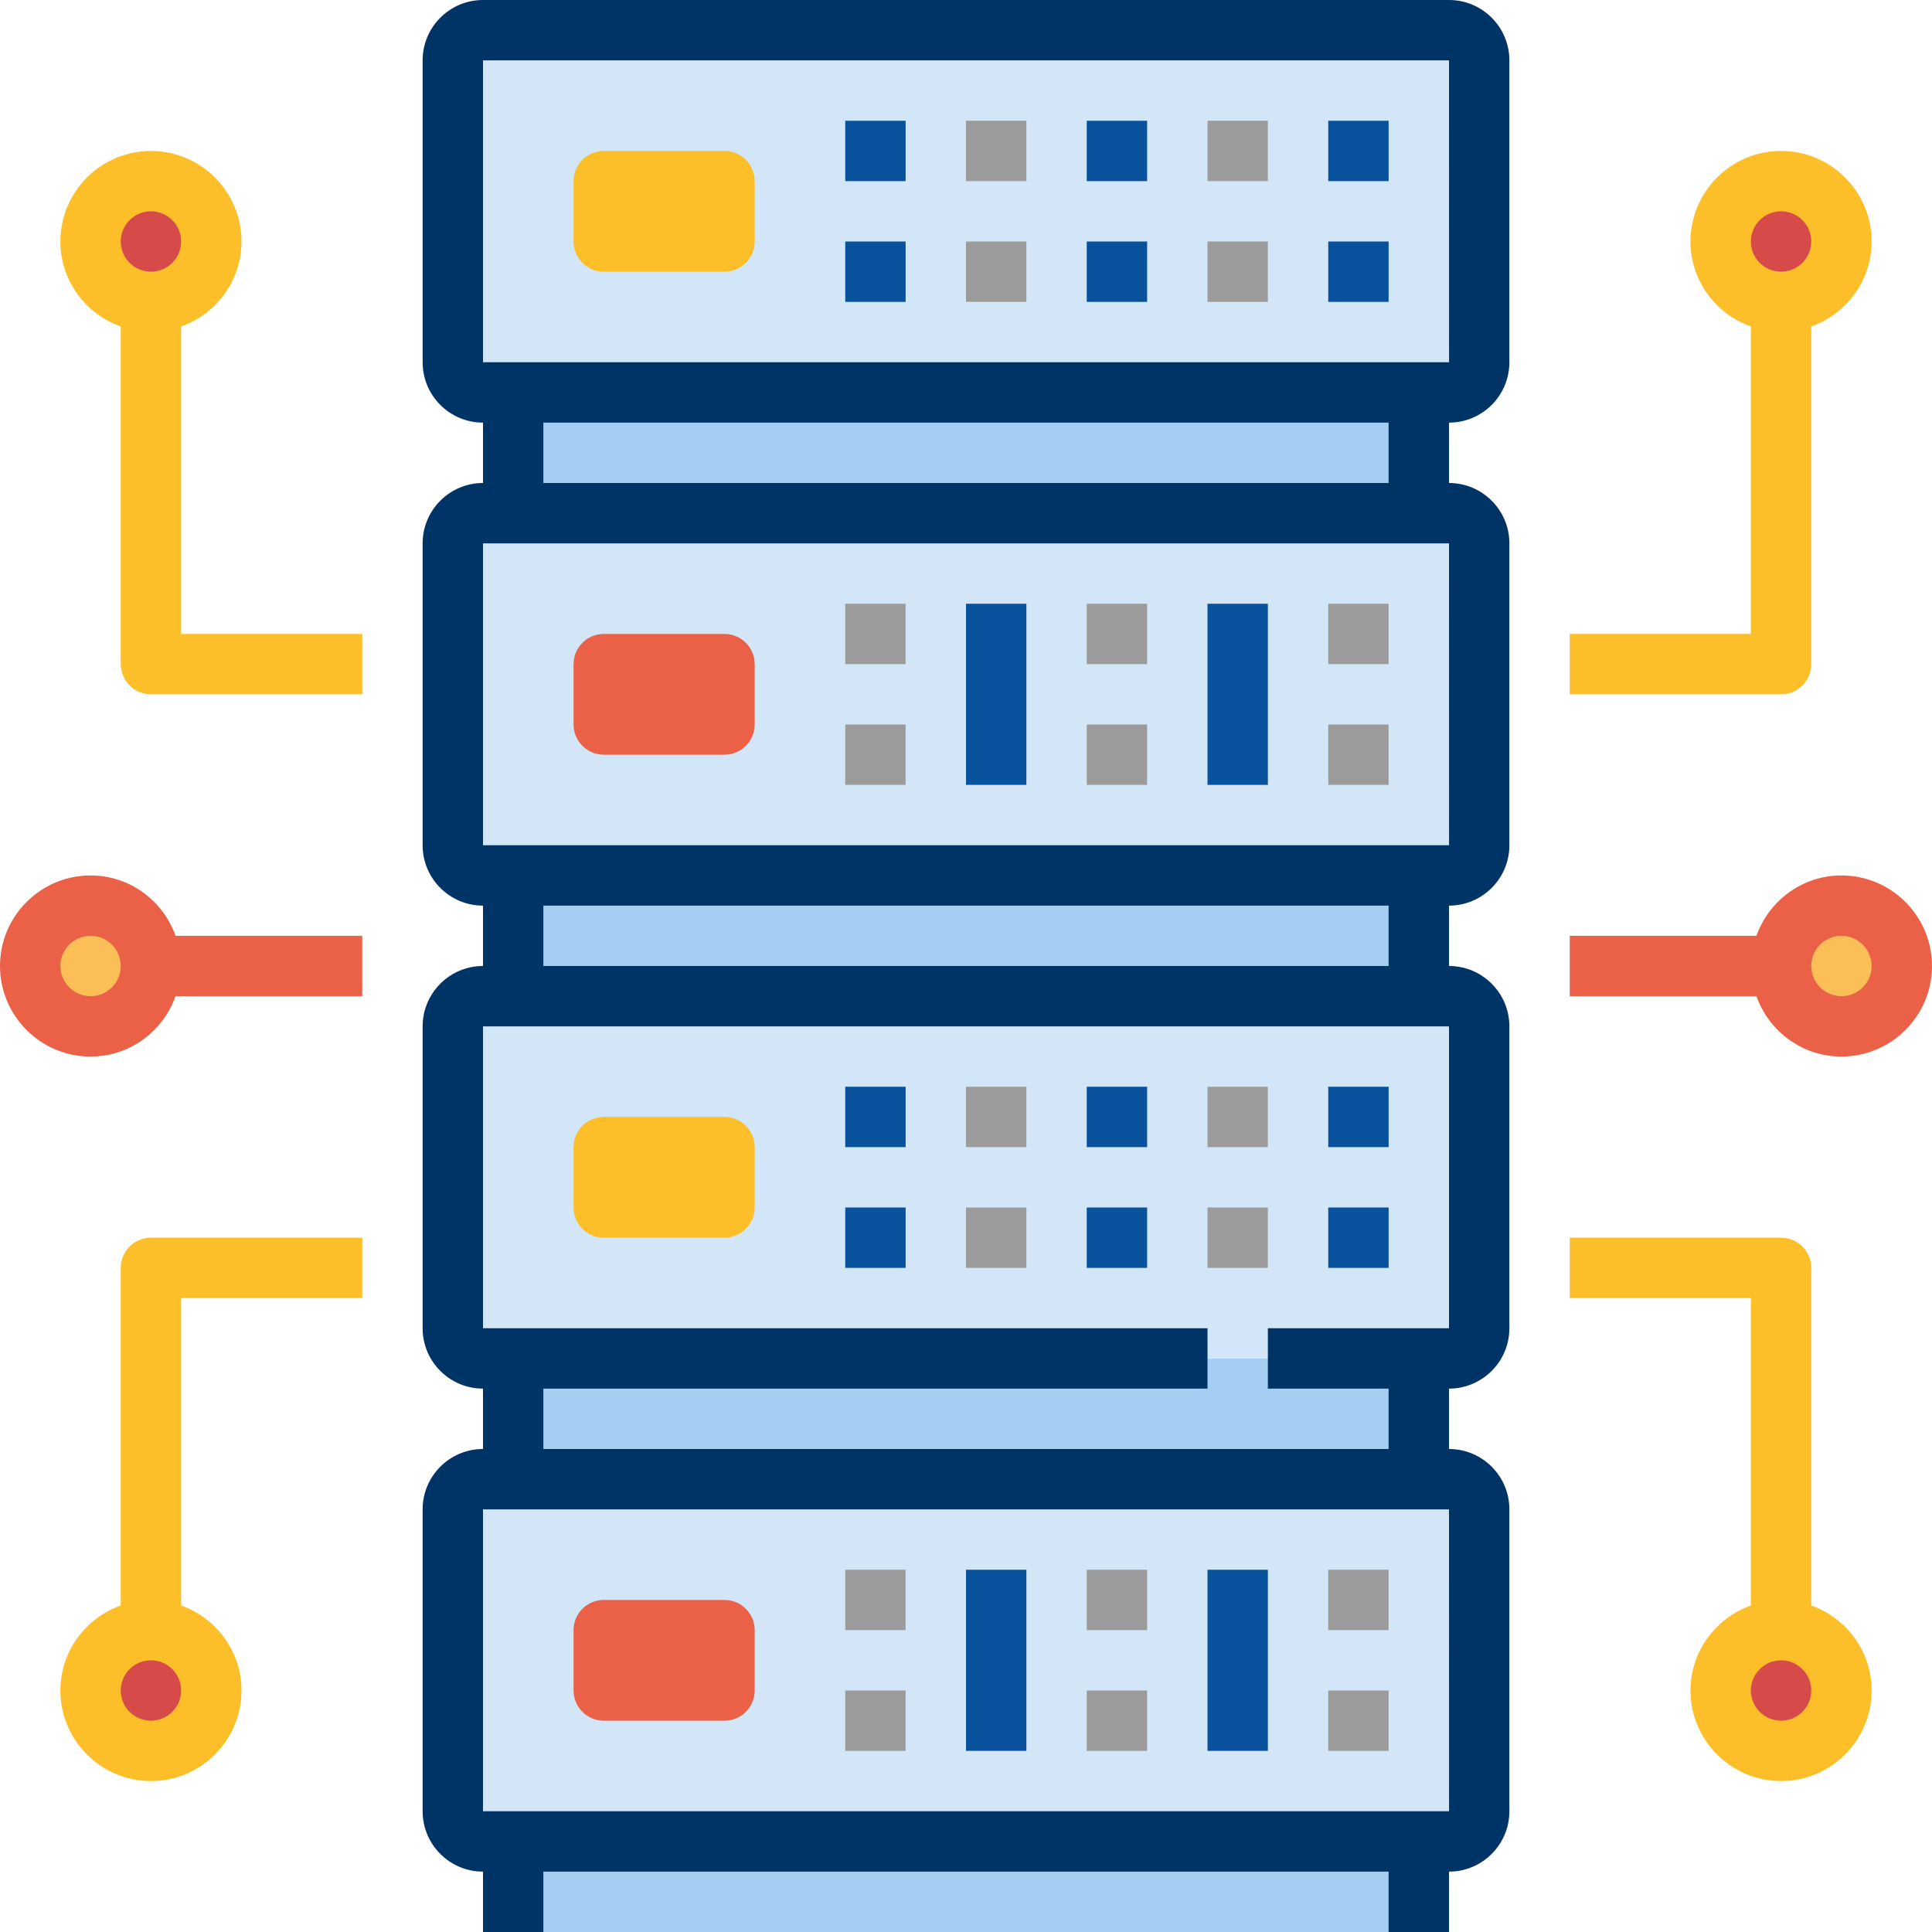 <?xml version="1.0" encoding="UTF-8"?>
<svg width="92px" height="92px" viewBox="0 0 92 92" version="1.1" xmlns="http://www.w3.org/2000/svg" xmlns:xlink="http://www.w3.org/1999/xlink">
    <!-- Generator: Sketch 53.1 (72631) - https://sketchapp.com -->
    <title>server (1)</title>
    <desc>Created with Sketch.</desc>
    <g id="Symbols" stroke="none" stroke-width="1" fill="none" fill-rule="evenodd">
        <g id="Services/Service/Icon/Bot-development-Copy" transform="translate(-4, 0)">
            <g id="server-(1)" transform="translate(4, 0)">
                <polygon id="Path" fill="#A4CFF2" points="63.25 64.688 67.562 64.688 67.562 70.438 24.438 70.438 24.438 64.688"></polygon>
                <polygon id="Path" fill="#A4CFF2" points="24.438 87.688 67.562 87.688 67.562 92 24.438 92"></polygon>
                <path d="M23,64.688 C22.207,64.688 21.562,64.043 21.562,63.25 L21.562,48.875 C21.562,48.082 22.207,47.438 23,47.438 L69,47.438 C69.793,47.438 70.438,48.082 70.438,48.875 L70.438,63.25 C70.438,64.043 69.793,64.688 69,64.688 L23,64.688 Z" id="Path" fill="#D3E6F8"></path>
                <path d="M34.5,58.938 L28.75,58.938 C27.957,58.938 27.312,58.293 27.312,57.5 L27.312,54.625 C27.312,53.832 27.957,53.188 28.75,53.188 L34.5,53.188 C35.293,53.188 35.938,53.832 35.938,54.625 L35.938,57.5 C35.938,58.293 35.293,58.938 34.5,58.938 Z" id="Path" fill="#FCBF29"></path>
                <polygon id="Path" fill="#A4CFF2" points="24.438 41.688 67.562 41.688 67.562 47.438 24.438 47.438"></polygon>
                <polygon id="Path" fill="#A4CFF2" points="24.438 18.688 67.562 18.688 67.562 24.438 24.438 24.438"></polygon>
                <path d="M69,18.688 L23,18.688 C22.207,18.688 21.562,18.043 21.562,17.25 L21.562,2.875 C21.562,2.082 22.207,1.438 23,1.438 L69,1.438 C69.793,1.438 70.438,2.082 70.438,2.875 L70.438,17.25 C70.438,18.043 69.793,18.688 69,18.688 Z" id="Path" fill="#D3E6F8"></path>
                <path d="M34.5,12.938 L28.75,12.938 C27.957,12.938 27.312,12.293 27.312,11.5 L27.312,8.625 C27.312,7.832 27.957,7.188 28.75,7.188 L34.5,7.188 C35.293,7.188 35.938,7.832 35.938,8.625 L35.938,11.5 C35.938,12.293 35.293,12.938 34.5,12.938 Z" id="Path" fill="#FCBF29"></path>
                <path d="M69,87.688 L23,87.688 C22.207,87.688 21.562,87.043 21.562,86.25 L21.562,71.875 C21.562,71.082 22.207,70.438 23,70.438 L69,70.438 C69.793,70.438 70.438,71.082 70.438,71.875 L70.438,86.25 C70.438,87.043 69.793,87.688 69,87.688 Z" id="Path" fill="#D3E6F8"></path>
                <path d="M34.5,81.938 L28.75,81.938 C27.957,81.938 27.312,81.293 27.312,80.5 L27.312,77.625 C27.312,76.832 27.957,76.188 28.75,76.188 L34.5,76.188 C35.293,76.188 35.938,76.832 35.938,77.625 L35.938,80.5 C35.938,81.293 35.293,81.938 34.5,81.938 Z" id="Path" fill="#EA6148"></path>
                <path d="M69,41.688 L23,41.688 C22.207,41.688 21.562,41.043 21.562,40.25 L21.562,25.875 C21.562,25.082 22.207,24.438 23,24.438 L69,24.438 C69.793,24.438 70.438,25.082 70.438,25.875 L70.438,40.25 C70.438,41.043 69.793,41.688 69,41.688 Z" id="Path" fill="#D3E6F8"></path>
                <path d="M34.5,35.938 L28.75,35.938 C27.957,35.938 27.312,35.293 27.312,34.5 L27.312,31.625 C27.312,30.832 27.957,30.188 28.75,30.188 L34.5,30.188 C35.293,30.188 35.938,30.832 35.938,31.625 L35.938,34.5 C35.938,35.293 35.293,35.938 34.5,35.938 Z" id="Path" fill="#EA6148"></path>
                <path d="M90.562,46 C90.562,47.588 89.275,48.875 87.688,48.875 C86.1,48.875 84.812,47.588 84.812,46 C84.812,44.412 86.1,43.125 87.688,43.125 C89.275,43.125 90.562,44.412 90.562,46 Z" id="Path" fill="#FCBE56"></path>
                <path d="M87.688,11.5 C87.688,13.088 86.4,14.375 84.812,14.375 C83.225,14.375 81.938,13.088 81.938,11.5 C81.938,9.912 83.225,8.625 84.812,8.625 C86.4,8.625 87.688,9.912 87.688,11.5 Z" id="Path" fill="#D64A49"></path>
                <path d="M87.688,80.5 C87.688,82.088 86.4,83.375 84.812,83.375 C83.225,83.375 81.938,82.088 81.938,80.5 C81.938,78.912 83.225,77.625 84.812,77.625 C86.4,77.625 87.688,78.912 87.688,80.5 Z" id="Path" fill="#D64A49"></path>
                <path d="M7.188,46 C7.188,47.588 5.9,48.875 4.312,48.875 C2.725,48.875 1.438,47.588 1.438,46 C1.438,44.412 2.725,43.125 4.312,43.125 C5.9,43.125 7.188,44.412 7.188,46 Z" id="Path" fill="#FCBE56"></path>
                <path d="M10.062,11.5 C10.062,13.088 8.775,14.375 7.188,14.375 C5.6,14.375 4.312,13.088 4.312,11.5 C4.312,9.912 5.6,8.625 7.188,8.625 C8.775,8.625 10.062,9.912 10.062,11.5 Z" id="Path" fill="#D64A49"></path>
                <path d="M10.062,80.5 C10.062,82.088 8.775,83.375 7.188,83.375 C5.6,83.375 4.312,82.088 4.312,80.5 C4.312,78.912 5.6,77.625 7.188,77.625 C8.775,77.625 10.062,78.912 10.062,80.5 Z" id="Path" fill="#D64A49"></path>
                <polygon id="Path" fill="#07519D" points="40.25 51.75 43.125 51.75 43.125 54.625 40.25 54.625"></polygon>
                <polygon id="Path" fill="#07519D" points="40.25 57.5 43.125 57.5 43.125 60.375 40.25 60.375"></polygon>
                <polygon id="Path" fill="#9B9B9B" points="46 51.75 48.875 51.75 48.875 54.625 46 54.625"></polygon>
                <polygon id="Path" fill="#9B9B9B" points="46 57.5 48.875 57.5 48.875 60.375 46 60.375"></polygon>
                <polygon id="Path" fill="#07519D" points="51.75 51.75 54.625 51.75 54.625 54.625 51.75 54.625"></polygon>
                <polygon id="Path" fill="#07519D" points="51.75 57.5 54.625 57.5 54.625 60.375 51.75 60.375"></polygon>
                <polygon id="Path" fill="#9B9B9B" points="57.5 51.75 60.375 51.75 60.375 54.625 57.5 54.625"></polygon>
                <polygon id="Path" fill="#9B9B9B" points="57.5 57.5 60.375 57.5 60.375 60.375 57.5 60.375"></polygon>
                <polygon id="Path" fill="#07519D" points="63.25 51.75 66.125 51.75 66.125 54.625 63.25 54.625"></polygon>
                <polygon id="Path" fill="#07519D" points="63.25 57.5 66.125 57.5 66.125 60.375 63.25 60.375"></polygon>
                <path d="M69,0 L23,0 C21.414,0 20.125,1.289 20.125,2.875 L20.125,17.25 C20.125,18.836 21.414,20.125 23,20.125 L23,23 C21.414,23 20.125,24.289 20.125,25.875 L20.125,40.25 C20.125,41.836 21.414,43.125 23,43.125 L23,46 C21.414,46 20.125,47.289 20.125,48.875 L20.125,63.25 C20.125,64.836 21.414,66.125 23,66.125 L23,69 C21.414,69 20.125,70.289 20.125,71.875 L20.125,86.25 C20.125,87.836 21.414,89.125 23,89.125 L23,92 L25.875,92 L25.875,89.125 L66.125,89.125 L66.125,92 L69,92 L69,89.125 C70.586,89.125 71.875,87.836 71.875,86.25 L71.875,71.875 C71.875,70.289 70.586,69 69,69 L69,66.125 C70.586,66.125 71.875,64.836 71.875,63.25 L71.875,48.875 C71.875,47.289 70.586,46 69,46 L69,43.125 C70.586,43.125 71.875,41.836 71.875,40.25 L71.875,25.875 C71.875,24.289 70.586,23 69,23 L69,20.125 C70.586,20.125 71.875,18.836 71.875,17.25 L71.875,2.875 C71.875,1.289 70.586,0 69,0 Z M69.003,86.25 L23,86.25 L23,71.875 L69,71.875 L69.003,86.25 Z M69,63.25 L60.375,63.25 L60.375,66.125 L66.125,66.125 L66.125,69 L25.875,69 L25.875,66.125 L57.5,66.125 L57.5,63.25 L23,63.25 L23,48.875 L69,48.875 L69,63.25 Z M66.125,46 L25.875,46 L25.875,43.125 L66.125,43.125 L66.125,46 Z M69.003,40.25 L23,40.25 L23,25.875 L69,25.875 L69.003,40.25 Z M66.125,23 L25.875,23 L25.875,20.125 L66.125,20.125 L66.125,23 Z M67.562,17.25 L23,17.25 L23,2.875 L69,2.875 L69.003,17.25 L67.562,17.25 Z" id="Shape" fill="#003366" fill-rule="nonzero"></path>
                <polygon id="Path" fill="#07519D" points="40.25 5.75 43.125 5.75 43.125 8.625 40.25 8.625"></polygon>
                <polygon id="Path" fill="#07519D" points="40.25 11.5 43.125 11.5 43.125 14.375 40.25 14.375"></polygon>
                <polygon id="Path" fill="#9B9B9B" points="46 5.75 48.875 5.75 48.875 8.625 46 8.625"></polygon>
                <polygon id="Path" fill="#9B9B9B" points="46 11.5 48.875 11.5 48.875 14.375 46 14.375"></polygon>
                <polygon id="Path" fill="#07519D" points="51.75 5.75 54.625 5.75 54.625 8.625 51.75 8.625"></polygon>
                <polygon id="Path" fill="#07519D" points="51.75 11.5 54.625 11.5 54.625 14.375 51.75 14.375"></polygon>
                <polygon id="Path" fill="#9B9B9B" points="57.5 5.75 60.375 5.75 60.375 8.625 57.5 8.625"></polygon>
                <polygon id="Path" fill="#9B9B9B" points="57.5 11.5 60.375 11.5 60.375 14.375 57.5 14.375"></polygon>
                <polygon id="Path" fill="#07519D" points="63.25 5.75 66.125 5.75 66.125 8.625 63.25 8.625"></polygon>
                <polygon id="Path" fill="#07519D" points="63.25 11.5 66.125 11.5 66.125 14.375 63.25 14.375"></polygon>
                <polygon id="Path" fill="#9B9B9B" points="40.25 74.75 43.125 74.75 43.125 77.625 40.25 77.625"></polygon>
                <polygon id="Path" fill="#9B9B9B" points="40.25 80.5 43.125 80.5 43.125 83.375 40.25 83.375"></polygon>
                <polygon id="Path" fill="#9B9B9B" points="51.75 74.75 54.625 74.75 54.625 77.625 51.75 77.625"></polygon>
                <polygon id="Path" fill="#9B9B9B" points="51.75 80.5 54.625 80.5 54.625 83.375 51.75 83.375"></polygon>
                <polygon id="Path" fill="#9B9B9B" points="63.25 74.75 66.125 74.75 66.125 77.625 63.25 77.625"></polygon>
                <polygon id="Path" fill="#9B9B9B" points="63.25 80.5 66.125 80.5 66.125 83.375 63.25 83.375"></polygon>
                <polygon id="Path" fill="#07519D" points="46 74.75 48.875 74.75 48.875 83.375 46 83.375"></polygon>
                <polygon id="Path" fill="#07519D" points="57.5 74.75 60.375 74.75 60.375 83.375 57.5 83.375"></polygon>
                <polygon id="Path" fill="#9B9B9B" points="40.25 28.75 43.125 28.75 43.125 31.625 40.25 31.625"></polygon>
                <polygon id="Path" fill="#9B9B9B" points="40.25 34.5 43.125 34.5 43.125 37.375 40.25 37.375"></polygon>
                <polygon id="Path" fill="#9B9B9B" points="51.75 28.75 54.625 28.75 54.625 31.625 51.75 31.625"></polygon>
                <polygon id="Path" fill="#9B9B9B" points="51.75 34.5 54.625 34.5 54.625 37.375 51.75 37.375"></polygon>
                <polygon id="Path" fill="#9B9B9B" points="63.25 28.75 66.125 28.75 66.125 31.625 63.25 31.625"></polygon>
                <polygon id="Path" fill="#9B9B9B" points="63.25 34.5 66.125 34.5 66.125 37.375 63.25 37.375"></polygon>
                <polygon id="Path" fill="#07519D" points="46 28.75 48.875 28.75 48.875 37.375 46 37.375"></polygon>
                <polygon id="Path" fill="#07519D" points="57.5 28.75 60.375 28.75 60.375 37.375 57.5 37.375"></polygon>
                <path d="M87.688,41.688 C85.816,41.688 84.235,42.893 83.64,44.562 L74.75,44.562 L74.75,47.438 L83.64,47.438 C84.235,49.107 85.816,50.312 87.688,50.312 C90.065,50.312 92,48.377 92,46 C92,43.623 90.065,41.688 87.688,41.688 Z M87.688,47.438 C86.894,47.438 86.25,46.793 86.25,46 C86.25,45.207 86.894,44.562 87.688,44.562 C88.481,44.562 89.125,45.207 89.125,46 C89.125,46.793 88.481,47.438 87.688,47.438 Z" id="Shape" fill="#EA6148" fill-rule="nonzero"></path>
                <path d="M86.25,31.625 L86.25,15.548 C87.919,14.953 89.125,13.371 89.125,11.5 C89.125,9.123 87.19,7.188 84.812,7.188 C82.435,7.188 80.5,9.123 80.5,11.5 C80.5,13.371 81.706,14.953 83.375,15.548 L83.375,30.188 L74.75,30.188 L74.75,33.062 L84.812,33.062 C85.608,33.062 86.25,32.42 86.25,31.625 Z M84.812,10.062 C85.606,10.062 86.25,10.707 86.25,11.5 C86.25,12.293 85.606,12.938 84.812,12.938 C84.019,12.938 83.375,12.293 83.375,11.5 C83.375,10.707 84.019,10.062 84.812,10.062 Z" id="Shape" fill="#FCBF29" fill-rule="nonzero"></path>
                <path d="M86.25,76.452 L86.25,60.375 C86.25,59.58 85.608,58.938 84.812,58.938 L74.75,58.938 L74.75,61.812 L83.375,61.812 L83.375,76.452 C81.706,77.047 80.5,78.629 80.5,80.5 C80.5,82.877 82.435,84.812 84.812,84.812 C87.19,84.812 89.125,82.877 89.125,80.5 C89.125,78.629 87.919,77.047 86.25,76.452 L86.25,76.452 Z M84.812,81.938 C84.019,81.938 83.375,81.293 83.375,80.5 C83.375,79.707 84.019,79.062 84.812,79.062 C85.606,79.062 86.25,79.707 86.25,80.5 C86.25,81.293 85.606,81.938 84.812,81.938 Z" id="Shape" fill="#FCBF29" fill-rule="nonzero"></path>
                <path d="M4.312,41.688 C1.935,41.688 0,43.623 0,46 C0,48.377 1.935,50.312 4.312,50.312 C6.184,50.312 7.765,49.107 8.36,47.438 L17.25,47.438 L17.25,44.562 L8.36,44.562 C7.765,42.893 6.184,41.688 4.312,41.688 Z M4.312,47.438 C3.519,47.438 2.875,46.793 2.875,46 C2.875,45.207 3.519,44.562 4.312,44.562 C5.106,44.562 5.75,45.207 5.75,46 C5.75,46.793 5.106,47.438 4.312,47.438 Z" id="Shape" fill="#EA6148" fill-rule="nonzero"></path>
                <path d="M8.625,15.548 C10.294,14.953 11.5,13.371 11.5,11.5 C11.5,9.123 9.565,7.188 7.188,7.188 C4.81,7.188 2.875,9.123 2.875,11.5 C2.875,13.371 4.081,14.953 5.75,15.548 L5.75,31.625 C5.75,32.42 6.392,33.062 7.188,33.062 L17.25,33.062 L17.25,30.188 L8.625,30.188 L8.625,15.548 Z M7.188,10.062 C7.981,10.062 8.625,10.707 8.625,11.5 C8.625,12.293 7.981,12.938 7.188,12.938 C6.394,12.938 5.75,12.293 5.75,11.5 C5.75,10.707 6.394,10.062 7.188,10.062 Z" id="Shape" fill="#FCBF29" fill-rule="nonzero"></path>
                <path d="M5.75,60.375 L5.75,76.452 C4.081,77.047 2.875,78.629 2.875,80.5 C2.875,82.877 4.81,84.812 7.188,84.812 C9.565,84.812 11.5,82.877 11.5,80.5 C11.5,78.629 10.294,77.047 8.625,76.452 L8.625,61.812 L17.25,61.812 L17.25,58.938 L7.188,58.938 C6.392,58.938 5.75,59.58 5.75,60.375 Z M7.188,81.938 C6.394,81.938 5.75,81.293 5.75,80.5 C5.75,79.707 6.394,79.062 7.188,79.062 C7.981,79.062 8.625,79.707 8.625,80.5 C8.625,81.293 7.981,81.938 7.188,81.938 Z" id="Shape" fill="#FCBF29" fill-rule="nonzero"></path>
            </g>
        </g>
    </g>
</svg>